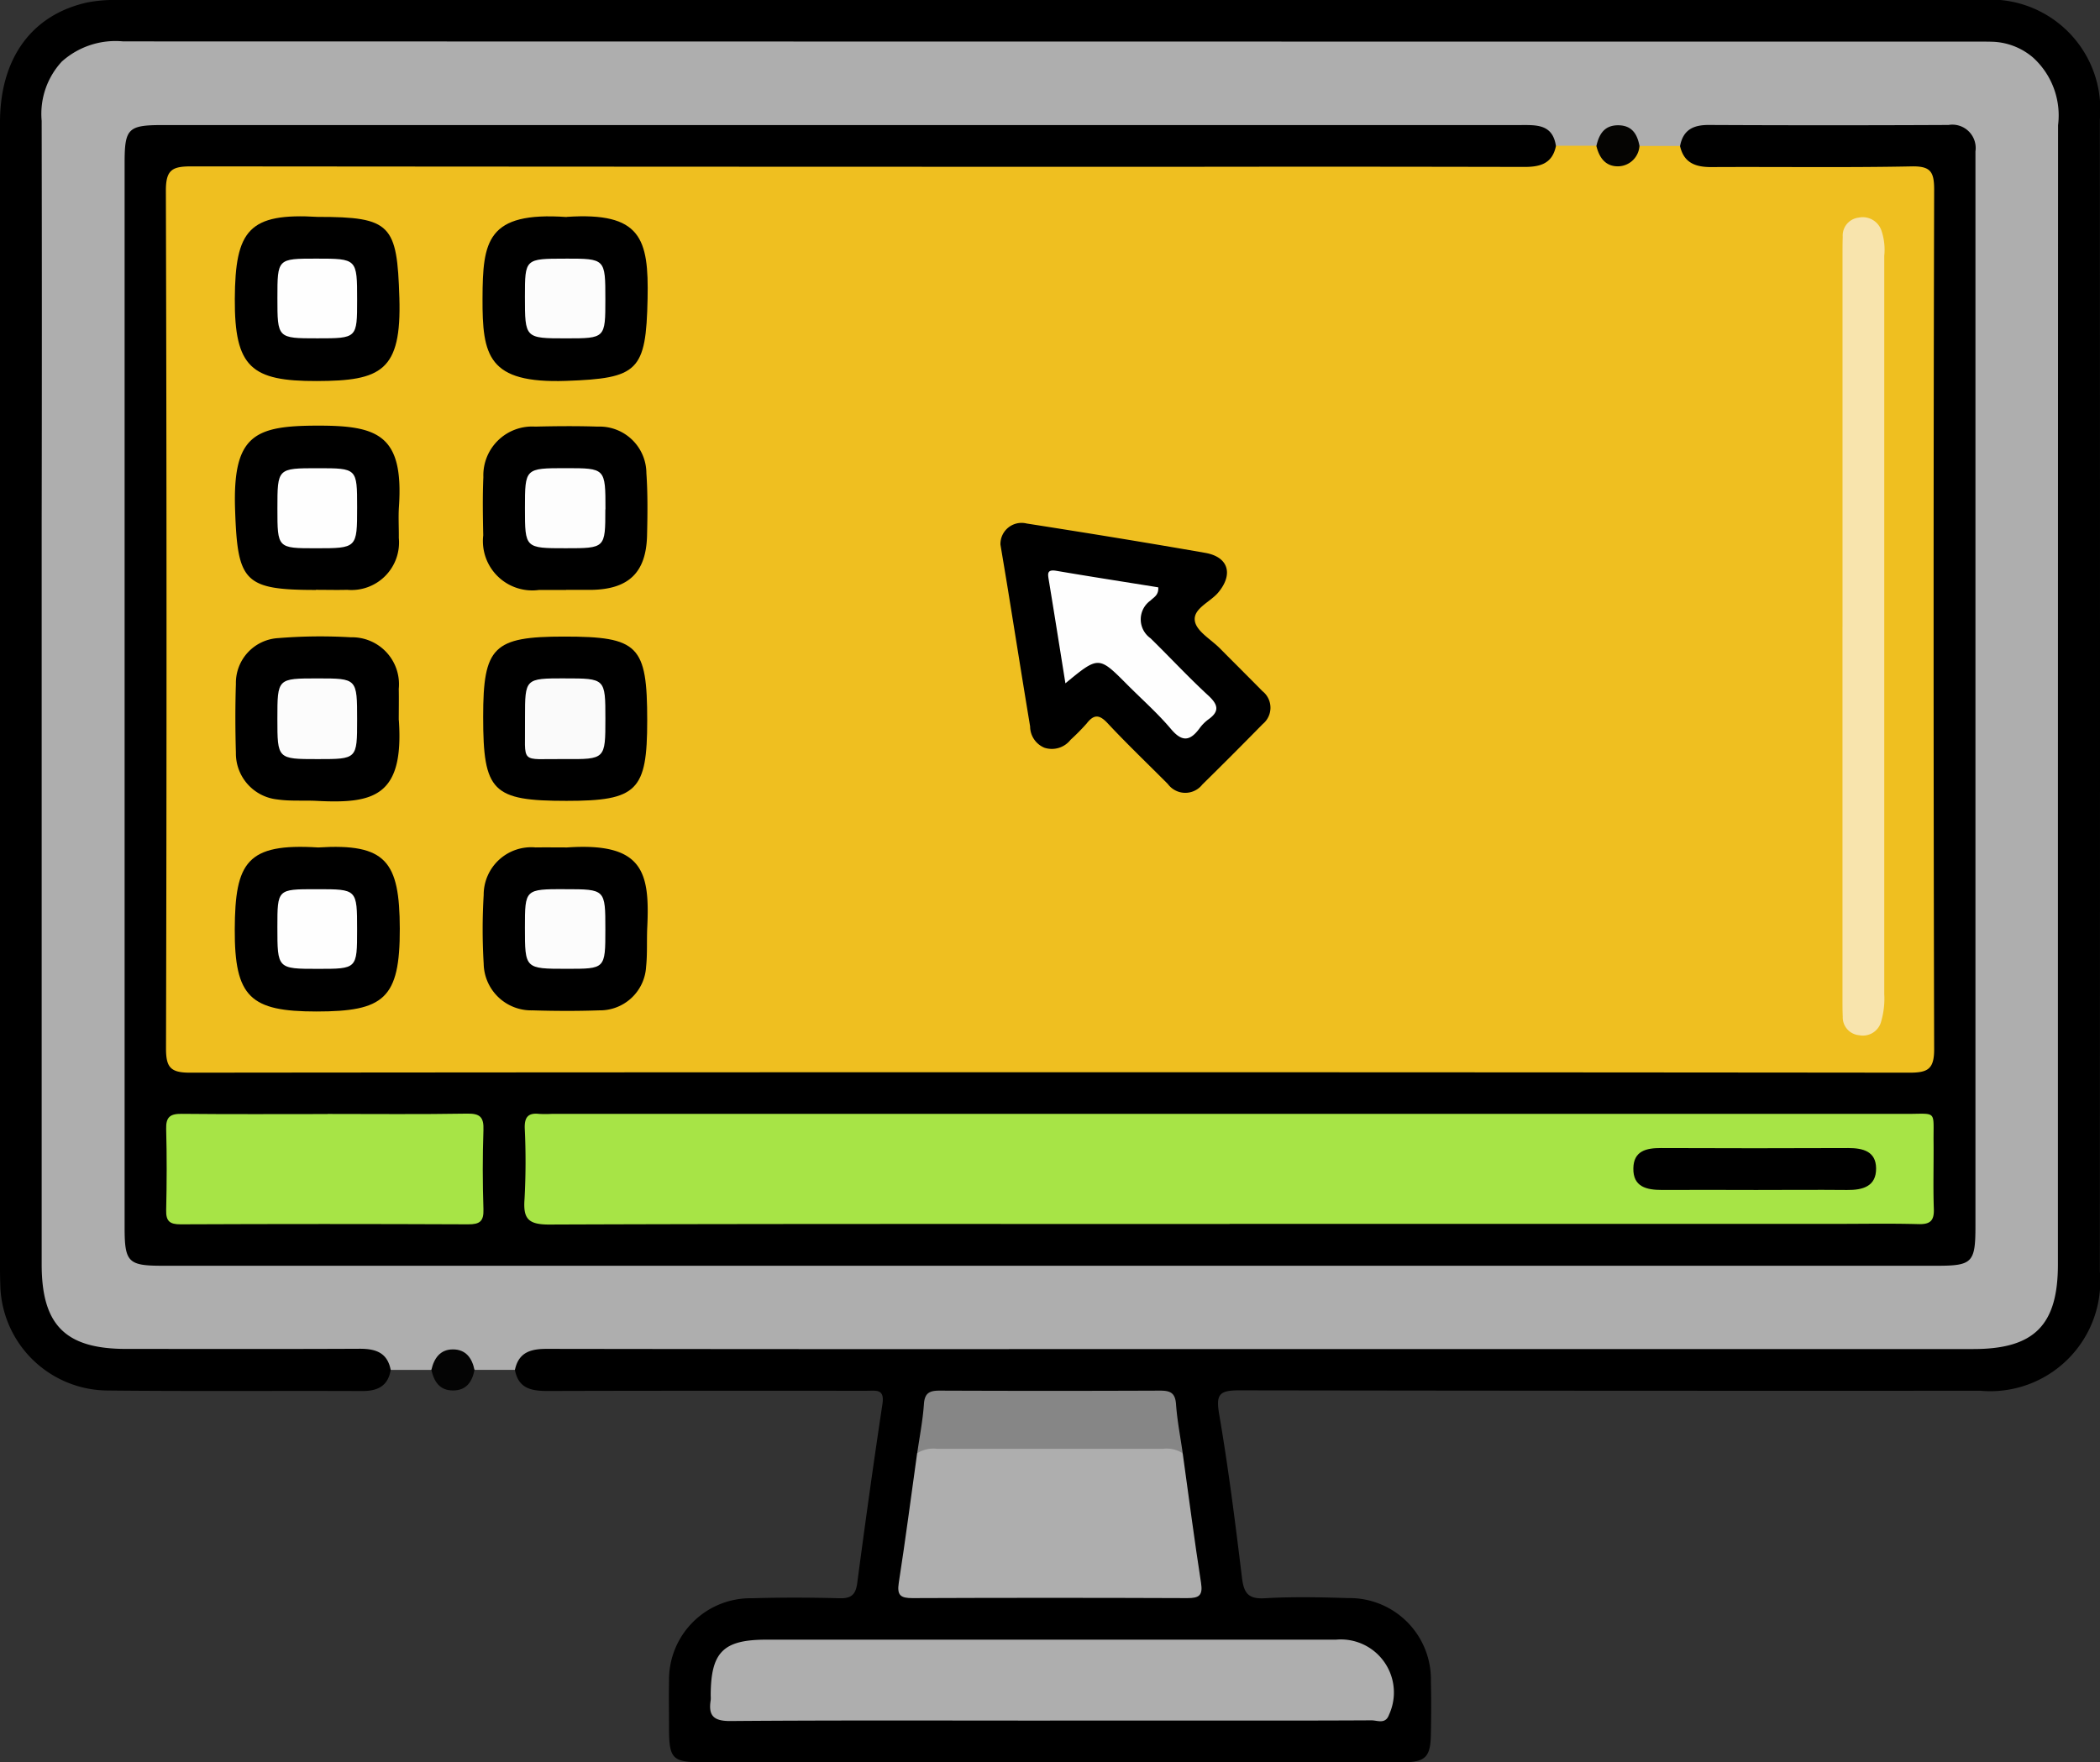 <svg id="Grupo_149718" data-name="Grupo 149718" xmlns="http://www.w3.org/2000/svg" xmlns:xlink="http://www.w3.org/1999/xlink" width="79.479" height="66.714" viewBox="0 0 79.479 66.714">
  <rect x="0" y="0" width="79.479" height="66.714" fill="#333333" stroke="none"/>
  <defs>
    <clipPath id="clip-path">
      <rect id="Rectángulo_90553" data-name="Rectángulo 90553" width="79.479" height="66.714" fill="none"/>
    </clipPath>
  </defs>
  <g id="Grupo_149718-2" data-name="Grupo 149718" clip-path="url(#clip-path)">
    <path id="Trazado_262749" data-name="Trazado 262749" d="M21.533,56.745H20a3.412,3.412,0,0,0-2.235-.555c-2.686.022-5.372.008-8.057.008a3,3,0,0,1-2.4-.979,2.579,2.579,0,0,1-.689-1.64c-.006-.158-.011-.316-.011-.474Q6.6,31.184,6.6,9.263a2.805,2.805,0,0,1,1.014-2.37,2.706,2.706,0,0,1,1.656-.656c.369-.011.737-.01,1.106-.01q34.522,0,69.044-.029c2.521-.005,3.915.965,3.9,3.861-.075,14.114-.034,28.228-.034,42.343,0,.369.01.738-.011,1.106A2.784,2.784,0,0,1,80.8,56.16a10.954,10.954,0,0,1-1.42.039q-26.227,0-52.455-.007a3.416,3.416,0,0,0-2.233.552l-1.53,0c-.821-.666-.821-.666-1.631,0" transform="translate(-5.205 -4.889)" fill="#aeaeae"/>
    <path id="Trazado_262750" data-name="Trazado 262750" d="M19.489,51.855c.145-.691.632-.8,1.248-.795q10.625.016,21.249.007h32.7c2.3,0,3.2-.9,3.2-3.2q0-21.565.006-43.129a2.958,2.958,0,0,0-.944-2.557,2.491,2.491,0,0,0-1.511-.6c-.21-.007-.421-.006-.632-.006q-35.072,0-70.145-.008a3.043,3.043,0,0,0-2.321.764,2.914,2.914,0,0,0-.762,2.244q.014,7.662,0,15.324,0,13.982,0,27.963c0,2.3.9,3.2,3.2,3.2,2.949,0,5.9.008,8.847-.006.6,0,1.036.148,1.163.8-.1.607-.487.8-1.07.8-3.213-.014-6.426.014-9.638-.02a4.087,4.087,0,0,1-4.062-3.84C.006,48.533,0,48.269,0,48.005Q0,26.32,0,4.635C0,2.207,1.2.555,3.313.091A5.507,5.507,0,0,1,4.489,0Q39.723,0,74.956,0a4.161,4.161,0,0,1,4.518,4.524q.01,21.8,0,43.608a4.165,4.165,0,0,1-4.531,4.513q-14.022.007-28.045-.015c-.761,0-.883.162-.755.909.351,2.047.61,4.11.861,6.173.069.571.219.825.859.788,1.05-.061,2.106-.039,3.159-.006a3.079,3.079,0,0,1,3.133,3.164c.017.658.012,1.317,0,1.975-.012.882-.2,1.074-1.073,1.076-2.66.006-5.319,0-7.979,0H26.621c-1.184,0-1.3-.12-1.3-1.322,0-.58-.012-1.159,0-1.738A3.085,3.085,0,0,1,28.462,60.5c1.105-.033,2.212-.029,3.318,0,.432.011.6-.133.661-.554.3-2.268.615-4.535.957-6.8.088-.582-.245-.5-.589-.5-4.029,0-8.058-.005-12.087.008-.614,0-1.105-.094-1.233-.8" transform="translate(0 0)"/>
    <path id="Trazado_262751" data-name="Trazado 262751" d="M77.31,242.64c.1-.439.332-.778.818-.776s.722.328.813.777c-.087.452-.309.778-.814.778s-.719-.337-.818-.78" transform="translate(-60.983 -190.784)" fill="#040404"/>
    <path id="Trazado_262752" data-name="Trazado 262752" d="M84.378,26.163h1.532a3.337,3.337,0,0,0,2.234.557c2.054-.024,4.109-.014,6.163-.006,1.384.005,1.52.143,1.52,1.556q0,15.8,0,31.6c0,1.453-.192,1.643-1.642,1.644q-14.775.006-29.551,0H30.262c-1.864,0-1.955-.091-1.955-1.967q0-15.487,0-30.973c0-1.822.045-1.868,1.845-1.868q24.415,0,48.829.008a3.441,3.441,0,0,0,2.235-.558h1.531c.806.682.806.682,1.63,0" transform="translate(-22.328 -20.638)" fill="#efbf20"/>
    <path id="Trazado_262753" data-name="Trazado 262753" d="M76.5,23.181c-.14.7-.64.8-1.249.794Q68.774,23.96,62.3,23.97q-18.719,0-37.439-.016c-.725,0-.973.12-.971.922q.046,16.231.005,32.463c0,.705.156.923.9.922q32.542-.032,65.084,0c.686,0,.937-.124.935-.888q-.041-16.271,0-32.542c0-.681-.141-.89-.858-.876-2.527.05-5.055.011-7.582.026-.6,0-1.032-.162-1.177-.794.112-.6.482-.8,1.072-.8q4.542.022,9.085,0a.884.884,0,0,1,1.023,1c0,.158,0,.316,0,.474q0,20.1,0,40.209c0,1.382-.118,1.5-1.463,1.5H23.763c-1.3,0-1.435-.133-1.435-1.453q0-20.144,0-40.288c0-1.312.129-1.439,1.445-1.439q25.674,0,51.348,0c.624,0,1.254-.052,1.379.795" transform="translate(-17.612 -17.656)"/>
    <path id="Trazado_262754" data-name="Trazado 262754" d="M287.713,23.238a.824.824,0,0,1-.773.769c-.5.023-.747-.315-.857-.769.1-.444.3-.784.82-.784s.728.328.811.784" transform="translate(-225.664 -17.712)" fill="#050402"/>
    <path id="Trazado_262755" data-name="Trazado 262755" d="M140.119,296.95c-4.029,0-8.058-.016-12.087.016-.644.005-.848-.2-.753-.793a1.065,1.065,0,0,0,0-.158c0-1.653.465-2.128,2.1-2.129q5.333,0,10.665,0,5.451,0,10.9,0a2.008,2.008,0,0,1,2.008,2.84c-.135.377-.441.212-.665.214-2.475.014-4.951.008-7.426.008h-4.74" transform="translate(-100.381 -231.818)" fill="#aeaeae"/>
    <path id="Trazado_262756" data-name="Trazado 262756" d="M171.761,258.917c.228,1.636.44,3.275.694,4.906.075.478-.074.58-.52.578q-5.2-.021-10.4,0c-.448,0-.594-.1-.52-.579.254-1.632.466-3.271.695-4.906.2-.4.591-.4.957-.405q4.067-.022,8.133,0c.366,0,.753,0,.956.406" transform="translate(-126.999 -203.906)" fill="#aeaeae"/>
    <path id="Trazado_262757" data-name="Trazado 262757" d="M174.423,251.625a1.132,1.132,0,0,0-.747-.168q-4.276,0-8.552,0a1.142,1.142,0,0,0-.748.167c.089-.621.211-1.239.254-1.863.03-.427.222-.507.6-.506q4.171.017,8.341,0c.378,0,.568.08.6.507.044.624.166,1.242.254,1.863" transform="translate(-129.662 -196.614)" fill="#868686"/>
    <path id="Trazado_262758" data-name="Trazado 262758" d="M179.287,94.557a.8.8,0,0,1,.993-.8c2.257.353,4.512.718,6.762,1.112.88.154,1.063.811.488,1.5-.309.369-.972.612-.883,1.09.071.385.609.686.942,1.021.537.542,1.078,1.079,1.613,1.622a.8.8,0,0,1,.011,1.247q-1.132,1.155-2.285,2.289a.82.82,0,0,1-1.306-.021c-.76-.765-1.541-1.51-2.279-2.3-.31-.331-.516-.346-.793.01a8.179,8.179,0,0,1-.609.617.9.9,0,0,1-.991.3.877.877,0,0,1-.54-.805c-.284-1.71-.555-3.422-.832-5.132-.092-.57-.189-1.14-.291-1.75" transform="translate(-141.423 -73.94)"/>
    <path id="Trazado_262759" data-name="Trazado 262759" d="M330.191,54.428q0-7.026,0-14.052c0-.237,0-.474.008-.71a.683.683,0,0,1,.6-.72.749.749,0,0,1,.872.511,2.241,2.241,0,0,1,.1.933q0,13.974,0,27.947a3.074,3.074,0,0,1-.111,1.014.716.716,0,0,1-.842.544.68.68,0,0,1-.618-.7c-.011-.236-.01-.473-.01-.71q0-7.026,0-14.052" transform="translate(-260.457 -30.708)" fill="#f8e4ad"/>
    <path id="Trazado_262760" data-name="Trazado 262760" d="M45.161,82.518c-2.72,0-2.963-.316-3.056-3.02-.1-2.867.748-3.2,3.163-3.2,2.242,0,3.221.36,3.038,3.068-.027.392,0,.788-.005,1.182a1.8,1.8,0,0,1-1.958,1.965c-.394.011-.788,0-1.182,0" transform="translate(-33.207 -60.186)"/>
    <path id="Trazado_262761" data-name="Trazado 262761" d="M45.206,38.792c2.774,0,3,.294,3.085,3.066S47.6,45,45.163,45.006c-2.47.006-3.114-.514-3.1-3.113s.529-3.26,3.147-3.1" transform="translate(-33.176 -30.582)"/>
    <path id="Trazado_262762" data-name="Trazado 262762" d="M92.794,117.278c0,2.661-.381,3.04-3.054,3.04-2.808,0-3.155-.35-3.155-3.181,0-2.654.386-3.038,3.059-3.038,2.823,0,3.15.331,3.15,3.179" transform="translate(-68.299 -90.002)"/>
    <path id="Trazado_262763" data-name="Trazado 262763" d="M45.219,151.812c2.577-.163,3.085.53,3.092,3.073.007,2.653-.6,3.135-3.152,3.136-2.5,0-3.106-.536-3.094-3.119.012-2.528.456-3.259,3.155-3.09" transform="translate(-33.18 -119.732)"/>
    <path id="Trazado_262764" data-name="Trazado 262764" d="M89.651,38.782c2.818-.189,3.112.818,3.064,3.1-.057,2.743-.358,3.012-3.085,3.108-2.957.1-3.171-.947-3.162-3.131.009-2.151.159-3.284,3.183-3.072" transform="translate(-68.206 -30.572)"/>
    <path id="Trazado_262765" data-name="Trazado 262765" d="M89.674,151.811c2.879-.2,3.147.914,3.046,3.02-.024.5.008,1-.044,1.494a1.749,1.749,0,0,1-1.777,1.652c-.839.029-1.681.026-2.521,0a1.8,1.8,0,0,1-1.849-1.767,21.719,21.719,0,0,1,0-2.6,1.8,1.8,0,0,1,1.966-1.8c.394-.006.788,0,1.182,0" transform="translate(-68.223 -119.731)"/>
    <path id="Trazado_262766" data-name="Trazado 262766" d="M48.363,117.242c.2,2.893-.954,3.168-3.1,3.058-.5-.026-1,.017-1.493-.054a1.754,1.754,0,0,1-1.574-1.774c-.025-.866-.028-1.734,0-2.6a1.7,1.7,0,0,1,1.6-1.734,19.752,19.752,0,0,1,2.752-.031,1.777,1.777,0,0,1,1.812,1.952c.008.394,0,.788,0,1.182" transform="translate(-33.268 -89.983)"/>
    <path id="Trazado_262767" data-name="Trazado 262767" d="M89.679,82.583c-.341,0-.683,0-1.024,0a1.869,1.869,0,0,1-2.113-2.068c-.015-.735-.028-1.472.005-2.206A1.848,1.848,0,0,1,88.51,76.4c.787-.019,1.577-.026,2.363,0a1.773,1.773,0,0,1,1.844,1.763c.054.784.044,1.575.025,2.362-.035,1.405-.7,2.035-2.118,2.055-.315,0-.63,0-.946,0" transform="translate(-68.253 -60.251)"/>
    <path id="Trazado_262768" data-name="Trazado 262768" d="M120.646,203.794c-8.585,0-17.171-.012-25.756.02-.79,0-.983-.223-.927-.964a26.17,26.17,0,0,0,.008-2.685c-.011-.412.127-.586.541-.54a4.324,4.324,0,0,0,.474,0q25.638,0,51.276,0c1.181,0,1.017-.158,1.029,1.065.008.843-.02,1.686.01,2.528.016.45-.134.592-.582.58-1.053-.029-2.107-.009-3.16-.009H120.646" transform="translate(-74.111 -157.46)" fill="#a7e446"/>
    <path id="Trazado_262769" data-name="Trazado 262769" d="M35.882,199.619c1.761,0,3.523.018,5.283-.012.493-.008.631.141.614.622-.035,1-.033,2,0,3,.015.457-.14.571-.581.569q-5.441-.024-10.882,0c-.406,0-.555-.115-.545-.534.024-1.024.028-2.05,0-3.075-.013-.461.156-.578.592-.574,1.84.019,3.68.008,5.52.008" transform="translate(-23.482 -157.452)" fill="#a7e446"/>
    <path id="Trazado_262770" data-name="Trazado 262770" d="M188.5,106.523c-.22-1.372-.42-2.64-.629-3.906-.04-.24-.075-.414.282-.354,1.29.22,2.583.42,3.861.626.02.3-.174.378-.294.5a.874.874,0,0,0,0,1.427c.734.718,1.433,1.473,2.187,2.168.376.347.435.6,0,.907a1.564,1.564,0,0,0-.332.337c-.355.48-.657.528-1.08.024-.506-.6-1.105-1.127-1.662-1.687-1.075-1.08-1.075-1.081-2.339-.038" transform="translate(-148.177 -80.656)" fill="#fefefe"/>
    <path id="Trazado_262771" data-name="Trazado 262771" d="M49.711,85.445c0-1.524,0-1.524,1.526-1.524,1.491,0,1.491,0,1.491,1.479,0,1.551,0,1.551-1.564,1.551-1.453,0-1.453,0-1.453-1.506" transform="translate(-39.212 -66.197)" fill="#fefefe"/>
    <path id="Trazado_262772" data-name="Trazado 262772" d="M51.223,49.374c-1.511,0-1.511,0-1.511-1.529,0-1.488,0-1.488,1.467-1.488,1.55,0,1.55,0,1.55,1.561,0,1.456,0,1.456-1.505,1.456" transform="translate(-39.213 -36.567)" fill="#fefefe"/>
    <path id="Trazado_262773" data-name="Trazado 262773" d="M95.57,121.594c1.537,0,1.537,0,1.537,1.529s0,1.536-1.542,1.524c-1.744-.014-1.479.239-1.5-1.49,0-.026,0-.052,0-.079,0-1.485,0-1.485,1.508-1.485" transform="translate(-74.195 -95.914)" fill="#fafafa"/>
    <path id="Trazado_262774" data-name="Trazado 262774" d="M52.728,160.912c0,1.484,0,1.484-1.477,1.484-1.54,0-1.54,0-1.54-1.579,0-1.436,0-1.436,1.438-1.436h.079c1.5,0,1.5,0,1.5,1.531" transform="translate(-39.213 -125.721)" fill="#fefefe"/>
    <path id="Trazado_262775" data-name="Trazado 262775" d="M95.606,46.354c1.509,0,1.509,0,1.509,1.536,0,1.482,0,1.482-1.487,1.482-1.557,0-1.557,0-1.557-1.578,0-1.439,0-1.439,1.535-1.439" transform="translate(-74.204 -36.564)" fill="#fcfcfc"/>
    <path id="Trazado_262776" data-name="Trazado 262776" d="M95.586,159.378c1.529,0,1.529,0,1.529,1.513s0,1.5-1.467,1.5c-1.577,0-1.577,0-1.577-1.558,0-1.457,0-1.457,1.515-1.457" transform="translate(-74.204 -125.718)" fill="#fcfcfc"/>
    <path id="Trazado_262777" data-name="Trazado 262777" d="M52.727,123.164c0,1.489,0,1.489-1.49,1.489-1.528,0-1.528,0-1.528-1.531s0-1.523,1.53-1.523c1.488,0,1.488,0,1.488,1.565" transform="translate(-39.211 -95.918)" fill="#fcfcfc"/>
    <path id="Trazado_262778" data-name="Trazado 262778" d="M97.115,85.479c0,1.471,0,1.471-1.5,1.471-1.542,0-1.542,0-1.542-1.515s0-1.516,1.547-1.516c1.5,0,1.5,0,1.5,1.559" transform="translate(-74.205 -66.197)" fill="#fdfdfd"/>
    <path id="Trazado_262779" data-name="Trazado 262779" d="M297.257,207.368c-1.155,0-2.309-.007-3.464,0-.584,0-1.1-.114-1.086-.82.009-.659.491-.77,1.049-.767q3.542.015,7.085,0c.562,0,1.048.128,1.053.769.006.686-.507.825-1.1.819-1.181-.011-2.362,0-3.542,0" transform="translate(-230.889 -162.323)"/>
  </g>
</svg>
